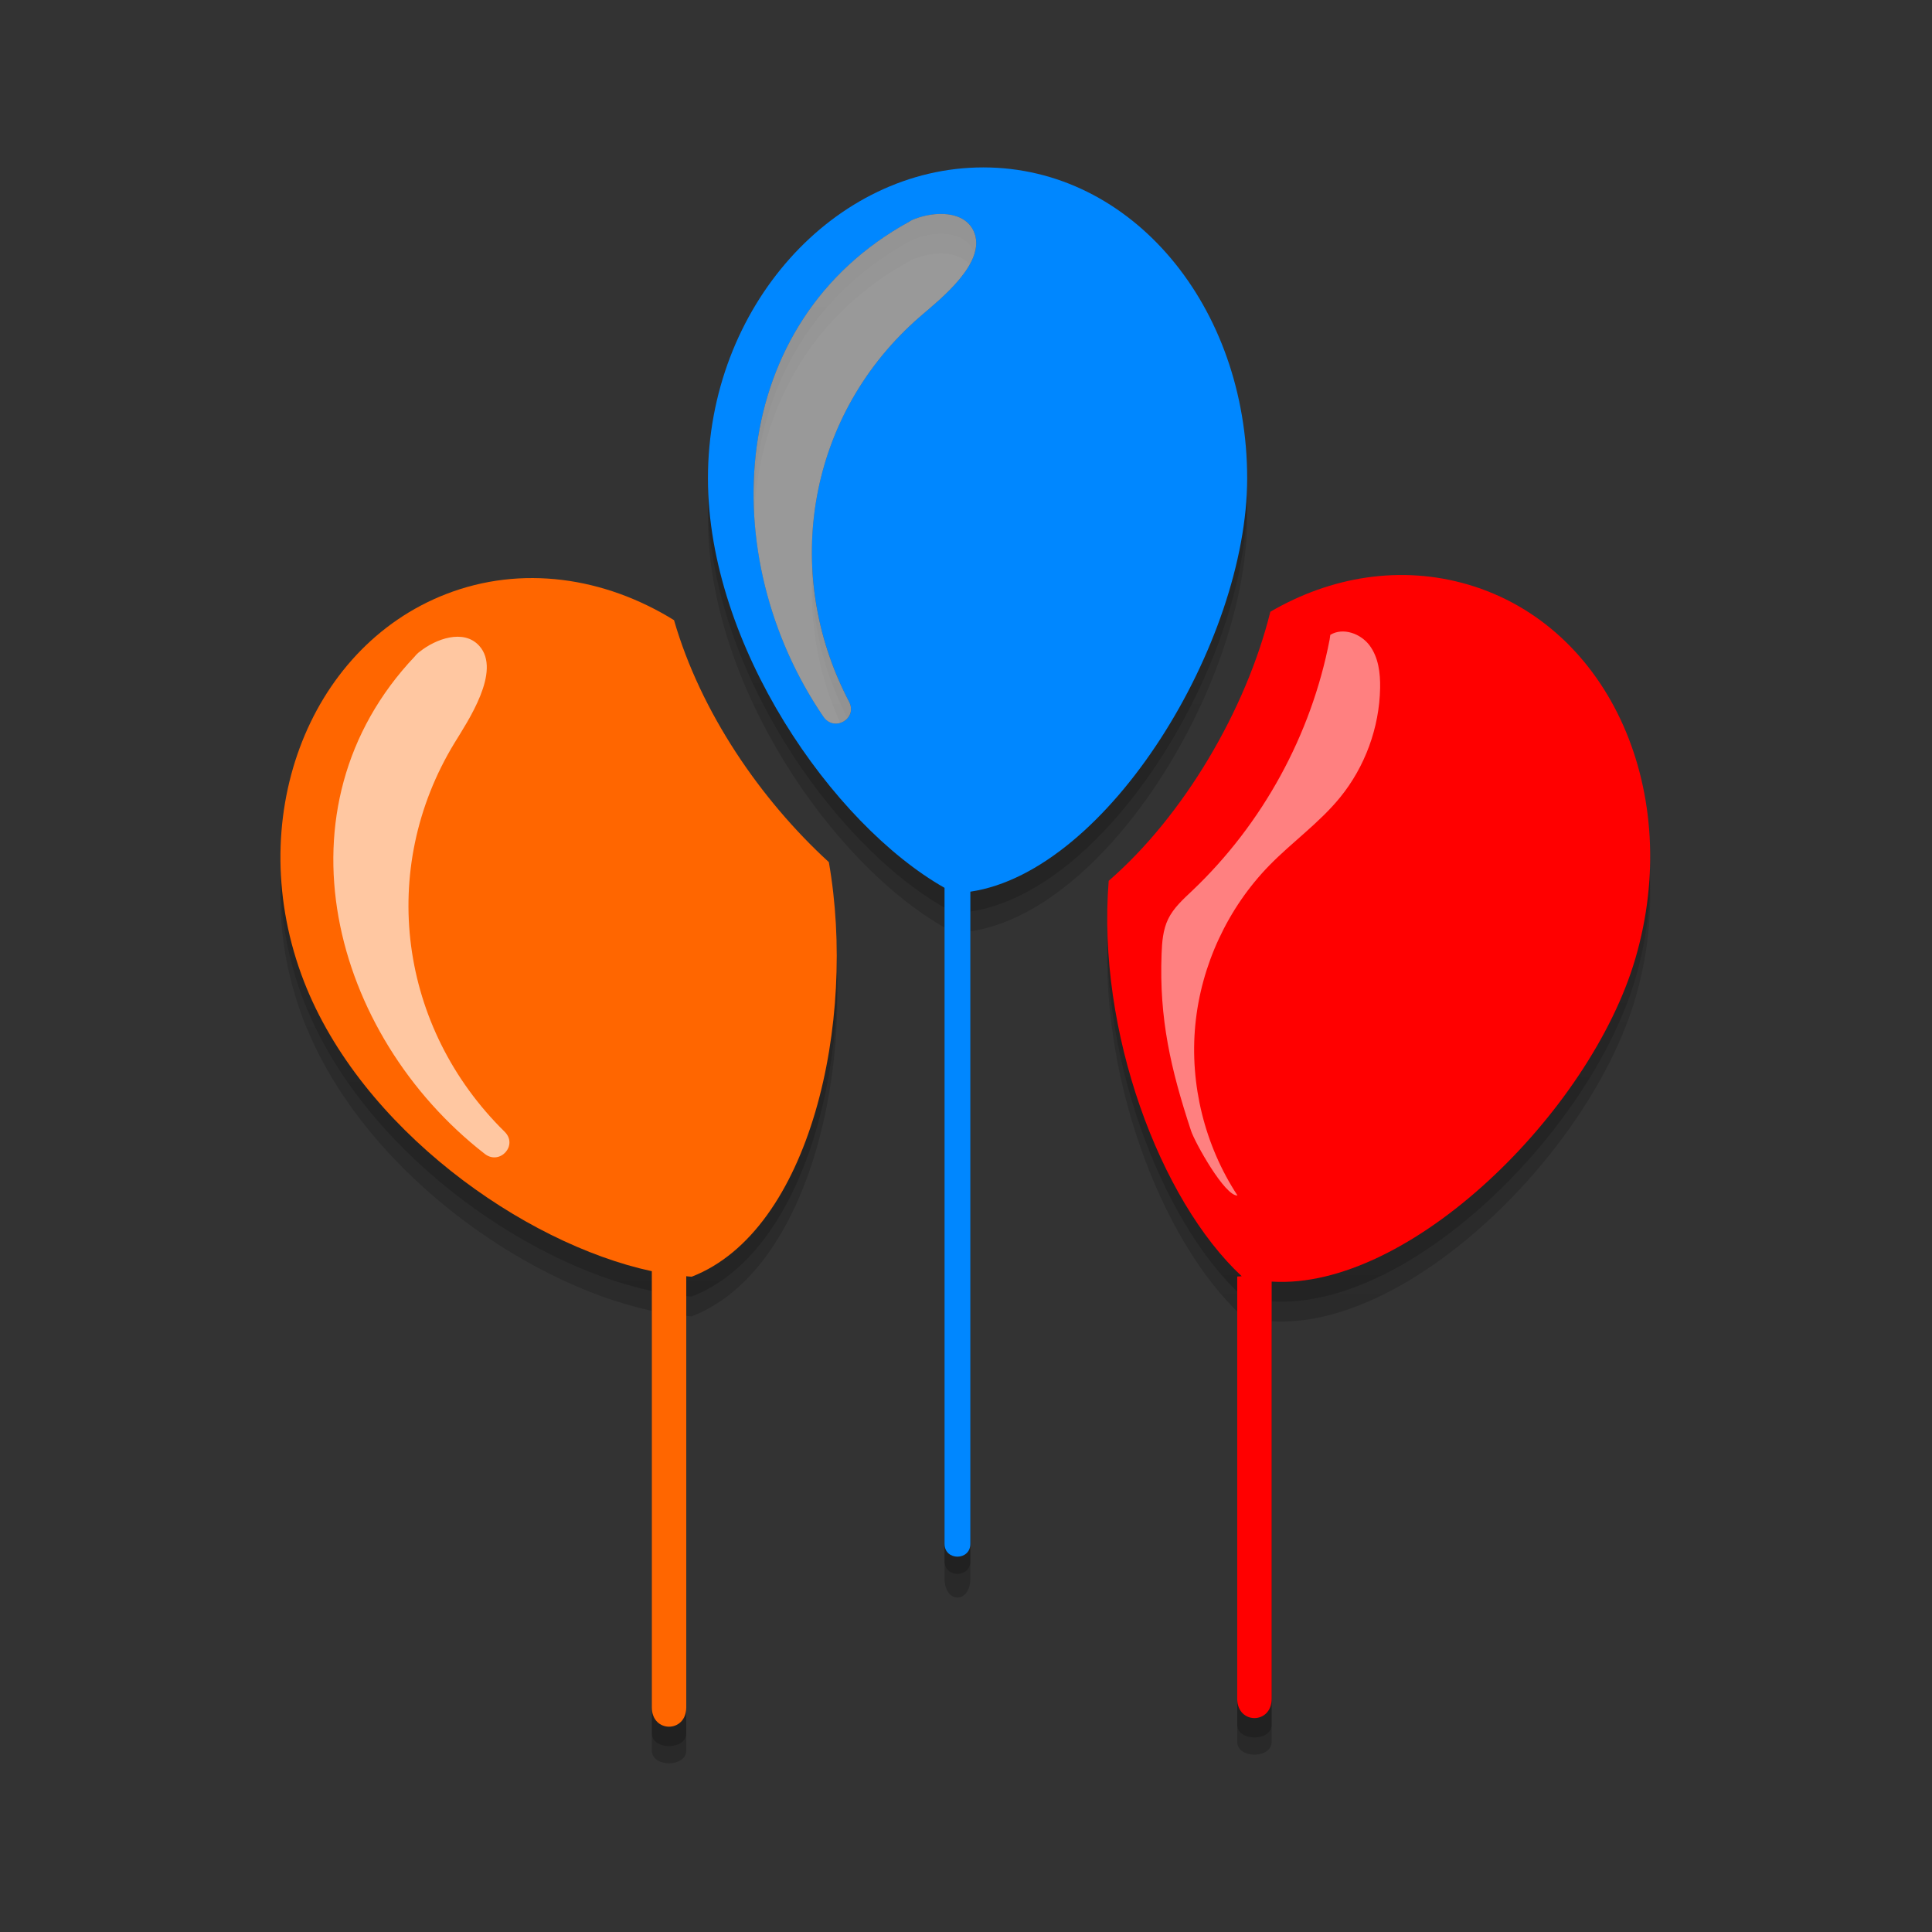 <?xml version="1.0" encoding="UTF-8" standalone="no"?>
<!-- Created with Inkscape (http://www.inkscape.org/) -->

<svg
   xmlns:dc="http://purl.org/dc/elements/1.1/"
   xmlns:cc="http://creativecommons.org/ns#"
   xmlns:rdf="http://www.w3.org/1999/02/22-rdf-syntax-ns#"
   xmlns:svg="http://www.w3.org/2000/svg"
   xmlns="http://www.w3.org/2000/svg"
   xmlns:sodipodi="http://sodipodi.sourceforge.net/DTD/sodipodi-0.dtd"
   xmlns:inkscape="http://www.inkscape.org/namespaces/inkscape"
   width="256"
   height="256"
   viewBox="0 0 256 256"
   id="svg2"
   version="1.1"
   inkscape:version="0.92.3 (2405546, 2018-03-11)"
   sodipodi:docname="lliurex-up.svg">
  <rect x="0" y="0" width="256" height="256" fill="#333333" stroke="none"/>
  <defs
     id="defs4">
    <linearGradient
       id="rect3438-6-0-6-7-2_60_-61"
       gradientUnits="userSpaceOnUse"
       x1="-461.392"
       y1="370.953"
       x2="-461.392"
       y2="666.983"
       gradientTransform="matrix(0.995,0,0,-1,609.217,666.572)">
      <stop
         offset="0"
         style="stop-color:#000000"
         id="stop29032" />
      <stop
         offset="1"
         style="stop-color:#000000;stop-opacity:0.588"
         id="stop29034" />
    </linearGradient>
    <linearGradient
       id="rect3438-6-0-1-1_60_-60"
       gradientUnits="userSpaceOnUse"
       x1="-456.388"
       y1="371.953"
       x2="-456.388"
       y2="668.635"
       gradientTransform="matrix(0.987,0,0,-0.992,600.265,662.682)">
      <stop
         offset="0"
         style="stop-color:#000000"
         id="stop29038" />
      <stop
         offset="1"
         style="stop-color:#000000;stop-opacity:0.588"
         id="stop29040" />
    </linearGradient>
  </defs>
  <sodipodi:namedview
     id="base"
     pagecolor="#ffffff"
     bordercolor="#666666"
     borderopacity="1.0"
     inkscape:pageopacity="0.0"
     inkscape:pageshadow="2"
     inkscape:zoom="0.9899495"
     inkscape:cx="53.78544"
     inkscape:cy="70.282859"
     inkscape:document-units="px"
     inkscape:current-layer="g962"
     showgrid="false"
     units="px"
     showguides="true"
     inkscape:guide-bbox="true"
     inkscape:snap-intersection-paths="false"
     inkscape:snap-midpoints="true"
     inkscape:window-width="1920"
     inkscape:window-height="837"
     inkscape:window-x="0"
     inkscape:window-y="30"
     inkscape:window-maximized="1">
    <sodipodi:guide
       position="128.929,237.857"
       orientation="0,1"
       id="guide4147"
       inkscape:locked="false" />
    <sodipodi:guide
       position="18.214,162.143"
       orientation="1,0"
       id="guide4149"
       inkscape:locked="false" />
    <sodipodi:guide
       position="237.857,66.786"
       orientation="1,0"
       id="guide4151"
       inkscape:locked="false" />
    <sodipodi:guide
       position="198.214,17.5"
       orientation="0,1"
       id="guide4153"
       inkscape:locked="false" />
  </sodipodi:namedview>
  <g
     inkscape:label="Capa 1"
     inkscape:groupmode="layer"
     id="layer1"
     transform="translate(0,-796.362)">
    <g
       id="g29119"
       transform="matrix(0.749,0,0,0.749,16.298,815.16)">
      <g
         id="g962"
         transform="matrix(1.523,0,0,1.523,-80.068,-67.253)">
        <g
           enable-background="new    "
           id="XMLID_112_"
           style="opacity:0.2">
          <linearGradient
             y2="96.774"
             x2="198.434"
             y1="229.5"
             x1="198.434"
             gradientUnits="userSpaceOnUse"
             id="XMLID_144_-34">
            <stop
               id="stop29065"
               style="stop-color:#000000"
               offset="0" />
            <stop
               id="stop29067"
               style="stop-color:#000000;stop-opacity:0.588"
               offset="1" />
          </linearGradient>
          <path
             style="fill:url(#XMLID_144_-34)"
             d="m 208.813,97.885 c -7.824,-2.297 -15.962,-0.931 -22.969,3.16 -2.821,11.388 -10.061,23.695 -18.774,31.253 -1.407,17.479 5.968,37.103 15.445,45.924 0.053,0.016 -0.516,0.027 -0.516,0.042 0,16.085 0,32.735 0,49.735 0,2 4,2 4,0 0,-17 0,-33.258 0,-49.147 16,1.019 37.018,-19.711 42.235,-37.485 5.623,-19.146 -2.839,-38.614 -19.421,-43.482 z"
             id="XMLID_859_"
             inkscape:connector-curvature="0" />
          <linearGradient
             y2="49.429"
             x2="151.836"
             y1="210.5"
             x1="151.836"
             gradientUnits="userSpaceOnUse"
             id="XMLID_157_-75">
            <stop
               id="stop29071"
               style="stop-color:#000000"
               offset="0" />
            <stop
               id="stop29073"
               style="stop-color:#000000;stop-opacity:0.588"
               offset="1" />
          </linearGradient>
          <path
             style="fill:url(#XMLID_157_-75)"
             d="m 152.504,49.429 c -17.28,0 -31.986,16.175 -31.986,36.129 0,19.383 14.482,40.175 27.482,47.553 0,24.609 0,51.889 0,75.889 0,2 3,2 3,0 0,-24 0,-50.981 0,-75.441 16,-2.362 32.154,-28.948 32.154,-48.001 0,-19.954 -13.367,-36.129 -30.65,-36.129 z m -7.279,17.273 c -13.061,11.274 -16.279,29.578 -8.313,44.786 1.041,1.988 -1.738,3.573 -2.985,1.744 -12.708,-18.635 -11.273,-45.875 9.991,-57.506 0.099,-0.072 0.211,-0.137 0.338,-0.193 0.126,-0.067 0.251,-0.117 0.373,-0.152 2.171,-0.824 5.644,-0.994 6.765,1.467 1.632,3.589 -3.997,7.978 -6.169,9.854 z"
             id="XMLID_862_"
             inkscape:connector-curvature="0" />
          <linearGradient
             y2="97.13"
             x2="103.207"
             y1="230.5"
             x1="103.207"
             gradientUnits="userSpaceOnUse"
             id="XMLID_231_-56">
            <stop
               id="stop29077"
               style="stop-color:#000000"
               offset="0" />
            <stop
               id="stop29079"
               style="stop-color:#000000;stop-opacity:0.588"
               offset="1" />
          </linearGradient>
          <path
             style="fill:url(#XMLID_231_-56)"
             d="M 116.578,102.018 C 108.48,97.011 98.875,95.583 90.097,98.99 73.986,105.244 66.376,125.394 73.596,143.994 80.205,161.02 99,174.411 114,177.645 c 0,16.524 0,33.355 0,51.355 0,2 4,2 4,0 0,-16 0,-34.442 0,-50.773 0,0.018 0.475,0.042 0.632,0.057 13.786,-5.351 19.263,-29.609 16.012,-48.155 -7.924,-7.257 -14.966,-17.398 -18.066,-28.111 z"
             id="XMLID_863_"
             inkscape:connector-curvature="0" />
        </g>
        <g
           enable-background="new    "
           id="XMLID_1231_"
           style="opacity:0.2">
          <linearGradient
             y2="99.078"
             x2="198.434"
             y1="231.5"
             x1="198.434"
             gradientUnits="userSpaceOnUse"
             id="XMLID_248_-19">
            <stop
               id="stop29084"
               style="stop-color:#000000"
               offset="0" />
            <stop
               id="stop29086"
               style="stop-color:#000000;stop-opacity:0.588"
               offset="1" />
          </linearGradient>
          <path
             style="fill:url(#XMLID_248_-19)"
             d="m 208.813,100.189 c -7.824,-2.297 -15.962,-0.931 -22.969,3.16 -2.821,11.388 -10.061,23.695 -18.774,31.253 -1.407,17.479 5.968,37.103 15.445,45.924 0.053,0.016 -0.516,0.027 -0.516,0.042 0,16.085 0,33.431 0,49.431 0,2 4,2 4,0 0,-16 0,-32.954 0,-48.843 16,1.019 37.018,-19.711 42.235,-37.486 5.623,-19.145 -2.839,-38.612 -19.421,-43.481 z"
             id="XMLID_1236_"
             inkscape:connector-curvature="0" />
          <linearGradient
             y2="51.732"
             x2="151.836"
             y1="213.25"
             x1="151.836"
             gradientUnits="userSpaceOnUse"
             id="XMLID_279_-09">
            <stop
               id="stop29090"
               style="stop-color:#000000"
               offset="0" />
            <stop
               id="stop29092"
               style="stop-color:#000000;stop-opacity:0.588"
               offset="1" />
          </linearGradient>
          <path
             style="fill:url(#XMLID_279_-09)"
             d="m 152.504,51.732 c -17.28,0 -31.986,16.176 -31.986,36.13 0,19.383 14.482,40.175 27.482,47.553 0,24.608 0,51.585 0,75.585 0,3 3,3 3,0 0,-24 0,-50.678 0,-75.137 16,-2.362 32.154,-28.948 32.154,-48.001 0,-19.954 -13.367,-36.13 -30.65,-36.13 z m -7.279,17.274 c -13.061,11.274 -16.279,29.578 -8.313,44.786 1.041,1.988 -1.738,3.573 -2.985,1.745 -12.708,-18.634 -11.273,-45.875 9.991,-57.506 0.099,-0.071 0.211,-0.136 0.338,-0.193 0.126,-0.067 0.251,-0.116 0.373,-0.152 2.171,-0.823 5.644,-0.993 6.765,1.467 1.632,3.588 -3.997,7.977 -6.169,9.853 z"
             id="XMLID_1233_"
             inkscape:connector-curvature="0" />
          <linearGradient
             y2="99.435"
             x2="103.207"
             y1="232.5"
             x1="103.207"
             gradientUnits="userSpaceOnUse"
             id="XMLID_280_-39">
            <stop
               id="stop29096"
               style="stop-color:#000000"
               offset="0" />
            <stop
               id="stop29098"
               style="stop-color:#000000;stop-opacity:0.588"
               offset="1" />
          </linearGradient>
          <path
             style="fill:url(#XMLID_280_-39)"
             d="m 116.578,104.322 c -8.098,-5.007 -17.703,-6.435 -26.481,-3.028 -16.111,6.254 -23.721,26.404 -16.501,45.005 6.609,17.025 25.404,30.416 40.404,33.65 0,16.524 0,34.051 0,51.051 0,2 4,2 4,0 0,-16 0,-34.138 0,-50.469 0,0.018 0.475,0.042 0.632,0.057 13.786,-5.351 19.263,-29.609 16.012,-48.155 -7.924,-7.257 -14.966,-17.398 -18.066,-28.111 z"
             id="XMLID_1232_"
             inkscape:connector-curvature="0" />
        </g>
        <path
           d="m 208.813,95.581 c -7.824,-2.297 -15.962,-0.931 -22.969,3.16 -2.821,11.388 -10.062,23.695 -18.774,31.253 -1.407,17.479 5.968,37.103 15.445,45.924 0.053,0.016 -0.516,0.027 -0.516,0.043 0,16.085 0,33.039 0,49.039 0,3 4,3 4,0 0,-16 0,-32.562 0,-48.452 16,1.019 37.018,-19.711 42.235,-37.486 5.623,-19.145 -2.839,-38.613 -19.421,-43.481 z"
           id="XMLID_1643_"
           inkscape:connector-curvature="0"
           style="fill:#ff0000;fill-opacity:1" />
        <path
           d="m 152.504,47.125 c -17.28,0 -31.986,16.175 -31.986,36.129 0,19.384 14.482,40.175 27.482,47.553 0,24.609 0,52.193 0,76.193 0,2 3,2 3,0 0,-24 0,-51.286 0,-75.745 16,-2.362 32.154,-28.948 32.154,-48.001 0,-19.954 -13.367,-36.129 -30.65,-36.129 z m -7.279,17.273 c -13.061,11.273 -16.279,29.577 -8.313,44.786 1.041,1.988 -1.738,3.573 -2.985,1.744 -12.708,-18.634 -11.273,-45.875 9.991,-57.506 0.099,-0.072 0.211,-0.137 0.338,-0.193 0.126,-0.067 0.251,-0.117 0.373,-0.152 2.171,-0.824 5.644,-0.994 6.765,1.467 1.632,3.588 -3.997,7.978 -6.169,9.854 z"
           id="XMLID_855_"
           inkscape:connector-curvature="0"
           style="fill:#0087ff;fill-opacity:1" />
        <path
           d="m 151.393,54.543 c -1.121,-2.46 -4.594,-2.291 -6.765,-1.467 -0.122,0.036 -0.247,0.085 -0.373,0.152 -0.127,0.057 -0.239,0.122 -0.338,0.193 -21.265,11.631 -22.699,38.872 -9.991,57.506 1.247,1.829 4.026,0.244 2.985,-1.744 -7.966,-15.208 -4.747,-33.512 8.313,-44.786 2.173,-1.875 7.802,-6.265 6.169,-9.854 z"
           id="XMLID_728_"
           inkscape:connector-curvature="0"
           style="opacity:0.5;fill:#ffffff" />
        <path
           d="M 134.564,127.825 C 126.64,120.568 119.677,110.427 116.578,99.714 108.48,94.707 98.875,93.279 90.097,96.686 73.986,102.94 66.376,123.09 73.596,141.69 80.205,158.716 99,172.107 114,175.341 c 0,16.524 0,33.659 0,50.659 0,3 4,3 4,0 0,-16 0,-33.746 0,-50.077 0,0.018 0.475,0.042 0.632,0.057 13.786,-5.351 19.183,-29.609 15.932,-48.155 z"
           id="XMLID_777_"
           inkscape:connector-curvature="0"
           style="fill:#ff6600;fill-opacity:1" />
        <g
           id="XMLID_272_"
           style="opacity:0.5">
          <path
             d="m 192.729,101.989 c -2.127,11.045 -7.781,21.383 -15.936,29.132 -1.06,1.007 -2.186,2.006 -2.821,3.323 -0.601,1.243 -0.708,2.661 -0.76,4.042 -0.285,7.536 1.061,13.371 3.419,20.534 0.456,1.386 3.943,7.63 5.398,7.524 -3.808,-5.803 -5.565,-12.921 -4.897,-19.829 0.669,-6.908 3.759,-13.558 8.608,-18.522 2.649,-2.712 5.8,-4.934 8.196,-7.872 2.908,-3.565 4.579,-8.123 4.662,-12.723 0.031,-1.728 -0.189,-3.555 -1.222,-4.942 -1.033,-1.386 -3.084,-2.128 -4.563,-1.234"
             id="XMLID_3816_"
             inkscape:connector-curvature="0"
             style="fill:#ffffff" />
        </g>
        <path
           d="m 93.944,102.688 c -1.819,-1.999 -5.073,-0.773 -6.888,0.677 -0.106,0.071 -0.21,0.157 -0.309,0.259 -0.104,0.093 -0.191,0.189 -0.263,0.288 -16.678,17.588 -9.696,43.957 8.11,57.801 1.747,1.358 3.906,-1.001 2.307,-2.575 -12.242,-12.036 -14.787,-30.446 -5.81,-45.179 1.496,-2.452 5.509,-8.355 2.853,-11.271 z"
           id="XMLID_440_"
           inkscape:connector-curvature="0"
           style="opacity:0.63;fill:#ffffff" />
      </g>
      <g
         display="none"
         id="Capa_2-68"
         style="display:none" />
      <g
         display="none"
         id="Capa_3-77"
         style="display:none">
        <g
           display="inline"
           id="XMLID_528_-4"
           style="display:inline">
          <g
             id="XMLID_2864_-7">
            <path
               d="m -295.115,-19.288 c -15.214,6.737 -24.612,20.724 -30.829,35.639 -7.169,17.198 -11.31,35.881 -14.992,54.089 -7.519,37.173 -10.816,76.312 -2.523,113.65 7.941,35.758 27.651,67.435 57.682,88.698 29.222,20.689 65.052,30.788 100.487,33.167 37.115,2.492 76.078,-2.932 109.798,-19.132 33.565,-16.126 59.096,-43.918 70.596,-79.501 C 6.393,172.391 4.377,133.61 -8.874,99.523 -22.748,63.838 -47.557,33.298 -77.052,9.249 c -30.861,-25.164 -68.276,-46.583 -108.311,-51.688 -35.328,-4.505 -73.881,6.342 -96.752,34.95 -4.933,6.171 -8.813,12.974 -11.736,20.307 -0.715,1.793 2.185,2.572 2.893,0.797 13.176,-33.054 48.615,-52.32 83.037,-54.003 40.84,-1.997 80.003,16.718 112.695,39.626 59.351,41.588 104.572,109.559 92.812,184.644 -5.651,36.081 -24.609,68.498 -55.021,89.135 -30.553,20.733 -68.273,29.354 -104.783,30.385 -34.452,0.973 -69.825,-5.114 -100.831,-20.56 -31.954,-15.919 -57.236,-42.09 -70.265,-75.515 -13.134,-33.693 -13.966,-70.921 -9.603,-106.422 2.289,-18.628 6.083,-37.059 10.783,-55.221 4.199,-16.219 9.007,-33.091 19.169,-46.709 5.087,-6.816 11.572,-12.224 19.363,-15.673 1.763,-0.78 0.239,-3.365 -1.513,-2.59 l 0,0 z"
               id="XMLID_2805_-1"
               inkscape:connector-curvature="0"
               style="fill:#d60523" />
          </g>
        </g>
      </g>
    </g>
  </g>
</svg>
